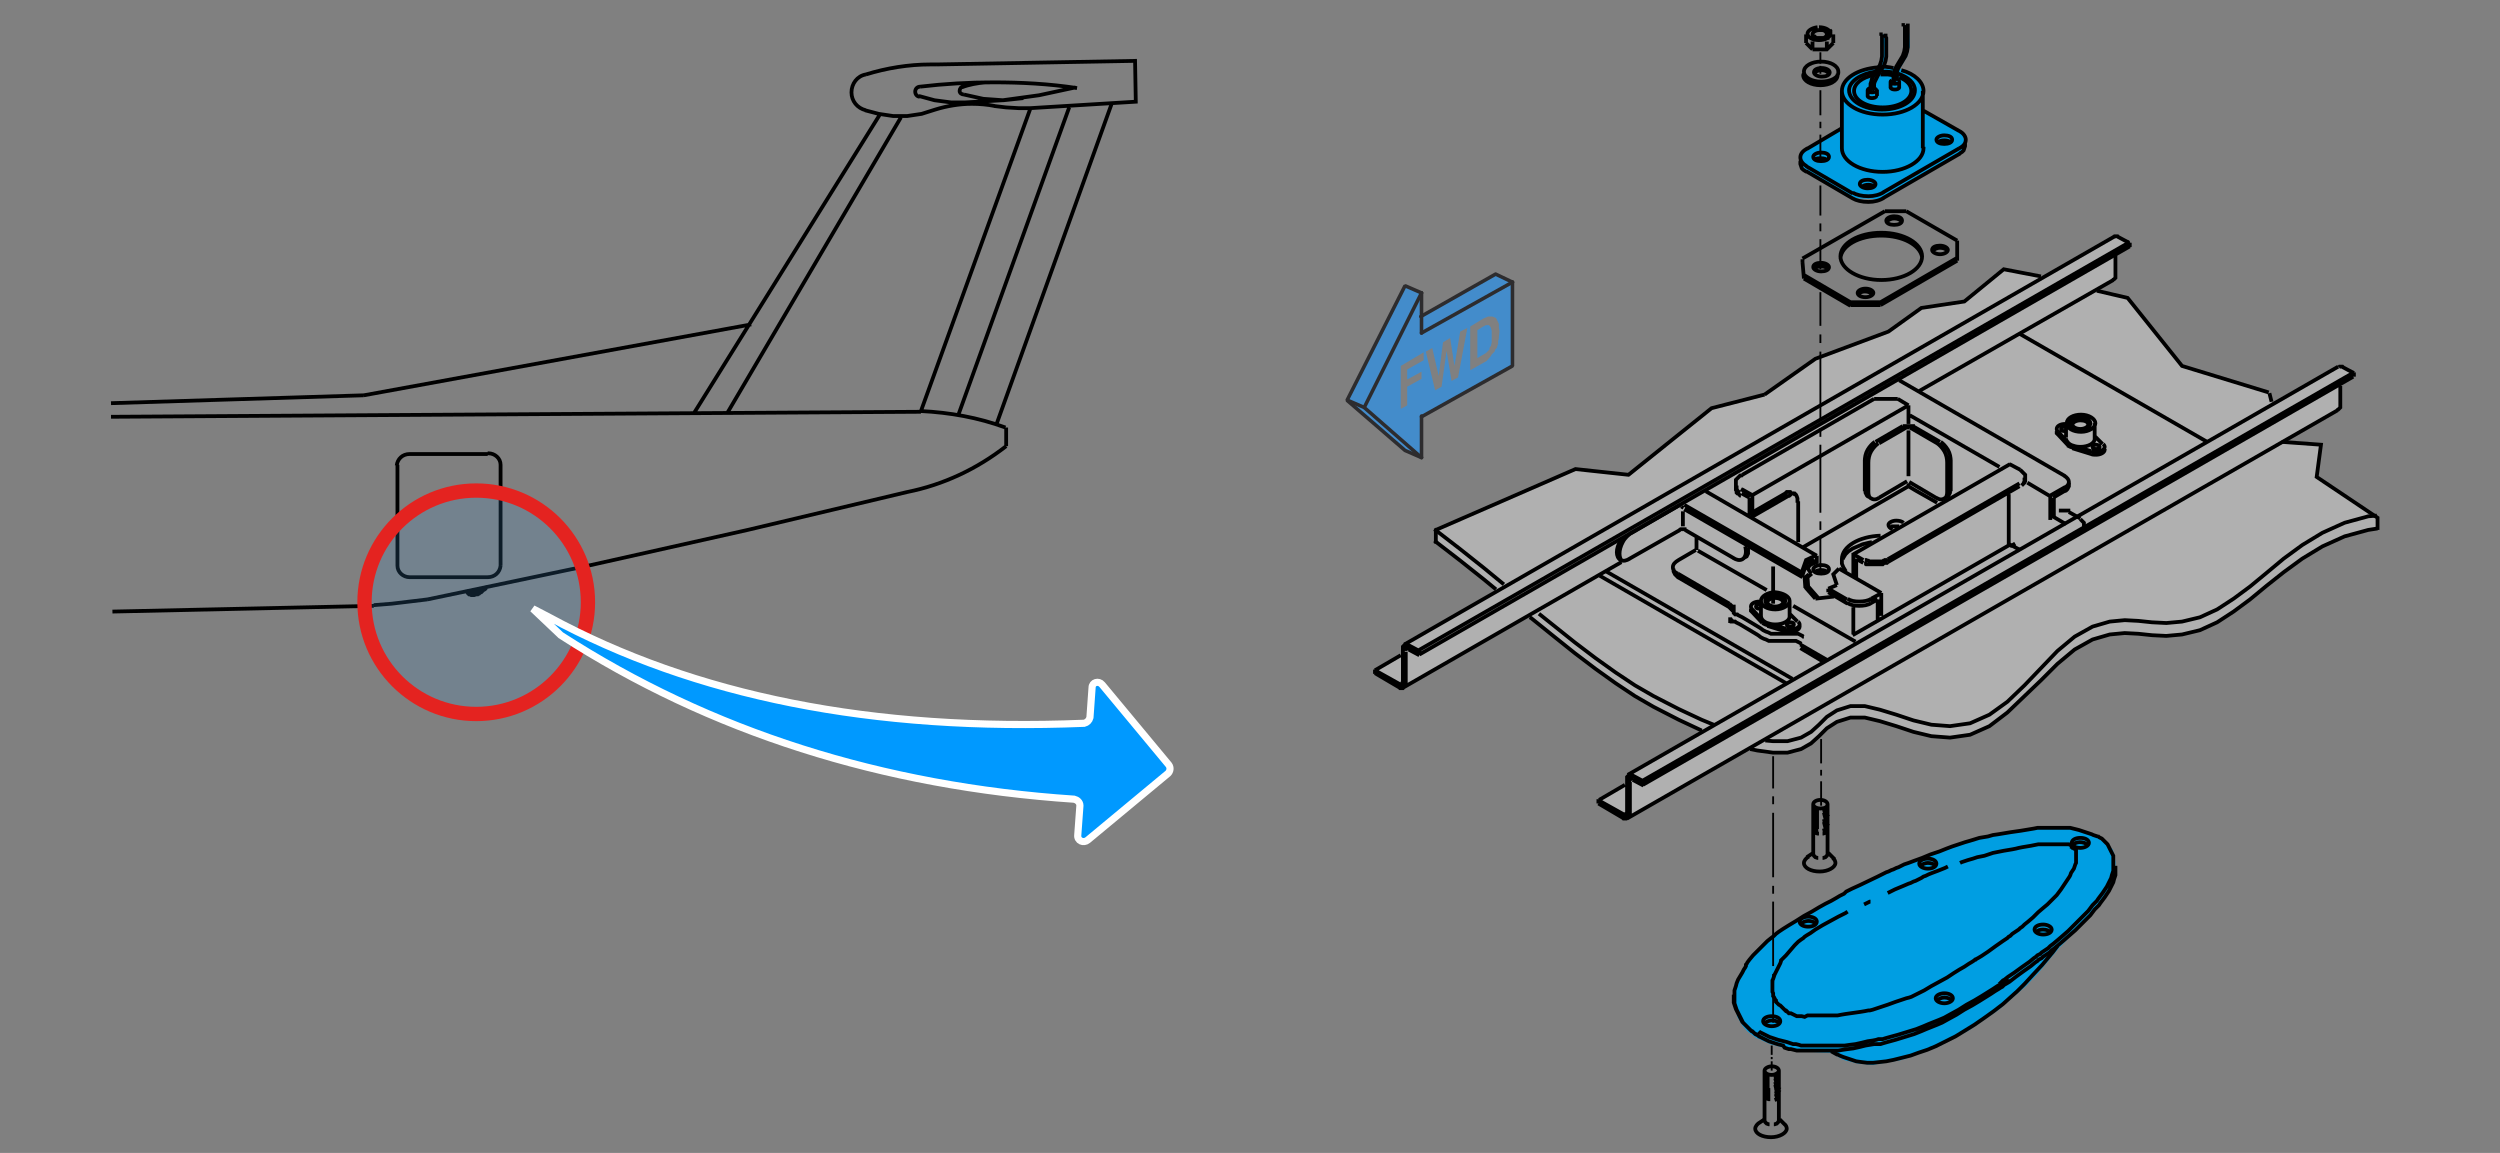 <?xml version="1.0" encoding="utf-8"?>
<!-- Generator: Adobe Illustrator 25.0.0, SVG Export Plug-In . SVG Version: 6.00 Build 0)  -->
<svg version="1.1" id="Ebene_1" xmlns="http://www.w3.org/2000/svg" xmlns:xlink="http://www.w3.org/1999/xlink" x="0px" y="0px"
	 viewBox="0 0 349.1 161" style="enable-background:new 0 0 349.1 161;" xml:space="preserve">
<rect x="0" y="0" width="349.1" height="161" fill="#808080" stroke="none"/>
<style type="text/css">
	.st0{fill:#B0B0B0;}
	.st1{fill:#009EE2;}
	.st2{fill:none;stroke:#000000;stroke-width:0.53;stroke-miterlimit:5;}
	.st3{fill:none;stroke:#000000;stroke-width:0.26;stroke-miterlimit:5;}
	.st4{fill:#438CCB;}
	.st5{fill:none;stroke:#2D2C2E;stroke-width:0.5;stroke-linecap:round;stroke-linejoin:bevel;}
	.st6{fill-rule:evenodd;clip-rule:evenodd;}
	.st7{opacity:0.2;fill:#438CCB;enable-background:new    ;}
	.st8{fill:none;stroke:#E42320;stroke-width:2;stroke-miterlimit:10.001;}
	.st9{fill:#0099FF;}
	.st10{fill:none;stroke:#FFFFFF;stroke-miterlimit:5;}
</style>
<polygon class="st0" points="332,72.3 332,73.9 330.7,74 327.4,74.9 324.4,76.3 321.6,78 317.3,81.2 312.3,85.3 309.8,86.9 
	307.4,88 304.8,88.6 302.6,88.8 296.8,88.3 294.7,88.5 292.3,89.2 289.7,90.6 287.3,92.6 280.3,99.7 277.8,101.5 275.1,102.7 
	272.4,103.1 269.7,102.8 262.5,100.7 260.3,100.2 258.4,100.2 256.5,100.9 255.1,101.8 252.9,103.9 251.5,104.7 249.6,105.1 
	247.6,105.2 245.4,104.9 244.2,104.5 227.5,114.1 227,114.3 226.6,114.2 223.2,112.2 223.2,111.7 227.1,109.5 227.1,108.5 
	227.5,108.1 237.7,102.2 230.5,98.6 225.5,95.5 213.4,86 196.3,95.8 195.8,96.1 192,94.1 192,93.5 195.9,91.4 195.9,90.3 
	196.3,89.9 208.9,82.4 200.3,75.5 200.5,74 219.9,65.5 227.7,66.4 239,57 246.4,55.1 253.5,50 263.7,46.2 268.3,43 274.4,42.1 
	279.9,37.6 285.5,38.6 295.4,33 295.8,33 297.3,33.9 297.4,34.5 295.4,35.7 295.4,38.5 295.3,38.9 295,39.1 292.5,40.6 297,41.6 
	304.6,51.1 316.9,54.9 317.3,56.5 326.5,51.2 326.8,51.1 327.2,51.2 328.7,52 328.6,52.6 326.7,53.8 326.7,56.8 326.6,57.1 
	318.8,61.6 324.1,62.1 323.5,66.6 "/>
<path class="st1" d="M274,18.6l0.4,1.4c0,0,0,0,0,0l0,0.6c0,0,0,0,0,0l-0.3,0.5c0,0,0,0,0,0l-11.5,6.7c0,0,0,0,0,0l-3.5-0.1
	c0,0,0,0,0,0l-7.2-4.2c0,0,0,0,0,0l-0.3-0.5c0,0,0,0,0,0l-0.1-0.5l0.1-1.1c0,0,0.5-0.7,0.5-0.7l5.2-2.9c0,0,0,0,0-0.1l0-5.3
	c0.6-2.5,3.6-2.9,3.6-2.9l1.7-0.4c0,0,0,0,0,0l0.3-0.7c0,0,0,0,0,0l0.2-1.8c0,0,0,0,0,0L262.7,5l0.3-0.2l0.2,0l0.3,1.8c0,0,0,0,0,0
	l-0.1,1.6c0,0,0,0,0,0l-0.2,1.1c0,0,0,0.1,0.1,0.1l1.5,0c0,0,0,0,0.1,0l0.9-1.5c0,0,0,0,0,0l0.4-1.8c0,0,0,0,0,0l-0.1-1.2
	c0,0,0,0,0,0l-0.2-1.2l0.3-0.2l0.2,0.3l0.2,0.9c0,0,0,0,0,0l0.1,1.7c0,0,0,0,0,0l-0.4,1.5c0,0,0,0,0,0l-1,1.7l0.2,0.1l0.8,0.2
	c0,0,1.7,1.1,1.8,1.1l0.6,1.3c0,0,0,0,0,0l0,3c0,0,0,0,0,0.1L274,18.6C274,18.6,274,18.6,274,18.6z"/>
<path class="st1" d="M295,118.6l0.3,0.9l0.1,1l-0.1,1.7c0,0-1,2.5-1,2.5l-2.4,3.2c0,0-4.4,4.5-4.4,4.5l-2.9,3.5l-1.7,1.8l-3.8,3.3
	l-4.2,2.9l-4.5,2.4c0,0-4.8,1.7-4.8,1.7l-4.1,0.7l-2.1-0.2l-2-0.5l-1.7-1l-2.6-0.1l-2.9-0.3l-3-0.8l-2-0.9l-1.2-0.9l-0.7-0.8
	c0,0-0.7-1.2-0.7-1.2l-0.6-2.8c0,0,0.2-1.7,0.2-1.7l0.9-1.8l0.8-1.4c0,0,3.3-3.5,3.3-3.5l3.1-2.1c0,0,2.2-1.2,2.2-1.2l2.4-1.4
	c0,0,3.4-1.7,3.4-1.8l3-1.4c0,0,3.3-1.5,3.3-1.5l1.1-0.5c0,0,0.7-0.3,0.7-0.3c0,0,1.3-0.5,1.3-0.5c0,0,2.1-0.8,2.1-0.8l2.2-0.8
	c0,0,0.8-0.3,0.8-0.3l3.2-1l3-0.7l2.6-0.5c0,0,2.3-0.3,2.3-0.3l1.9-0.1c0,0,2.2,0,2.2,0l2.5,0.4c0,0,2.3,0.9,2.3,0.9l1.3,1
	C294.2,117.7,295,118.6,295,118.6z"/>
<g>
	<path class="st2" d="M249.4,95.4l-26-15 M224.3,79.8l26,15 M220.8,77.8L220.8,77.8 M282,46.6l26.2,15.1 M242.1,138.9l0,0.1v0.4
		l0,0.3l0,0.3l0.1,0.3l0.1,0.3l0.1,0.3l0.1,0.2l0.1,0.2l0.1,0.2l0.1,0.2l0.1,0.2l0.1,0.2l0.1,0.2l0.1,0.2l0.1,0.2l0.2,0.2l0.2,0.2
		l0.2,0.2l0.2,0.2l0.2,0.2l0.2,0.2l0.2,0.1l0.1,0.1l0.1,0.1l0.1,0.1l0.2,0.1l0.2,0.1l0.1,0.1l0.1,0.1l0,0 M261.8,26.1
		c-0.2-0.2-0.6-0.3-0.9-0.3c-0.4,0-0.7,0.1-0.9,0.3 M268.5,12.7v8 M257.2,12.7v8 M261.9,10c-2.1,0.3-3.7,1.4-3.7,2.6
		c0,1.5,2.1,2.7,4.6,2.7c2.6,0,4.6-1.2,4.6-2.7c0-1-0.9-1.8-2.3-2.3 M264.3,10.1L264.3,10.1l-0.8-0.1l-0.7,0h0 M262.3,9.4
		c-2.9,0.2-5.1,1.6-5.1,3.3c0,1.8,2.5,3.3,5.7,3.3s5.7-1.5,5.7-3.3c0-1.2-1.2-2.4-3.1-2.9 M264.4,9.5l-0.5-0.1l-0.8-0.1 M273.6,21.5
		l-10.7,6.2 M252.2,23.9l6.5,3.8 M258.7,27.7c0.5,0.3,1.3,0.5,2.2,0.5c0.8,0,1.6-0.2,2.2-0.6 M253.4,22.3c0.2-0.2,0.5-0.2,0.9-0.2
		c0.4,0,0.7,0.1,0.9,0.3 M252.3,24l-0.2-0.1l-0.3-0.2l-0.2-0.2l-0.1-0.3l-0.1-0.3l0-0.3l0.1-0.3l0,0 M270.6,19.9
		c0.2-0.2,0.5-0.3,0.9-0.3c0.4,0,0.7,0.1,0.9,0.3 M274.4,20l0,0.1l0,0.3l-0.1,0.3l-0.1,0.3l-0.2,0.2l-0.3,0.2l-0.2,0.2 M273.6,20.7
		l-10.7,6.2 M252.2,23.2l6.5,3.8 M268.5,15.4l5.1,2.9 M257.2,17.9l-4.9,2.9 M261.9,25.7c0,0.4-0.5,0.6-1.1,0.6
		c-0.6,0-1.1-0.3-1.1-0.6c0-0.4,0.5-0.6,1.1-0.6C261.4,25.1,261.9,25.4,261.9,25.7z M258.7,26.9c0.5,0.3,1.3,0.5,2.2,0.5
		c0.8,0,1.6-0.2,2.2-0.6 M255.4,21.9c0-0.4-0.5-0.6-1.1-0.6s-1.1,0.3-1.1,0.6c0,0.4,0.5,0.6,1.1,0.6S255.4,22.3,255.4,21.9z
		 M252.3,23.2c-0.6-0.3-0.9-0.8-0.9-1.2c0-0.5,0.3-0.9,1-1.3 M272.6,19.5c0-0.4-0.5-0.6-1.1-0.6s-1.1,0.3-1.1,0.6
		c0,0.4,0.5,0.6,1.1,0.6S272.6,19.9,272.6,19.5z M273.6,18.3c0.6,0.3,0.9,0.8,0.9,1.2c0,0.5-0.3,0.9-0.9,1.2 M257.2,20.6
		c0,0,0,0.1,0,0.1c0,1.8,2.5,3.3,5.7,3.3c3.1,0,5.7-1.5,5.7-3.3c0-0.1,0-0.1,0-0.2 M295.4,120.9v0.7l0,0.2l0,0.2l0,0.2l-0.1,0.3
		l-0.1,0.3l-0.1,0.4l-0.2,0.4l-0.2,0.4l-0.2,0.4l-0.2,0.3l-0.2,0.3l-0.2,0.3l-0.3,0.4l-0.3,0.4l-0.2,0.3l-0.3,0.3l-0.3,0.3l-0.3,0.4
		l-0.3,0.4l-0.3,0.3l-0.3,0.3l-0.4,0.4l-0.5,0.5l-0.6,0.6l-0.8,0.7l-0.8,0.7l-0.7,0.6l-0.6,0.5l-0.4,0.3l-0.3,0.3l-0.3,0.2l-0.3,0.2
		l-0.3,0.2l-0.2,0.2l-0.2,0.1l-0.2,0.1l-0.2,0.2l-0.3,0.2l-0.6,0.5l-1,0.7l-1.1,0.8l-0.9,0.7l-0.5,0.3l-0.2,0.1l-0.1,0.1l-0.1,0.1
		l-0.1,0.1l-0.2,0.1l-0.3,0.2l-0.5,0.3l-0.6,0.4l-0.8,0.5l-0.8,0.5l-1,0.6l-1.1,0.6l-1.1,0.7l-1.1,0.6l-0.9,0.5l-0.7,0.3l-0.5,0.2
		l-0.5,0.2l-0.5,0.2l-0.7,0.3l-1,0.4l-1.3,0.4l-1.3,0.4l-1.1,0.3l-0.7,0.2l-0.3,0.1l-0.2,0l-0.2,0l-0.2,0l-0.3,0l-1.2,0.2l-0.8,0.2
		l-0.9,0.2l-0.8,0.1l-0.7,0.1l-0.6,0.1l-0.5,0l-0.5,0l-0.6,0h-0.7l-0.6,0l-0.6,0l-0.5,0l-0.5,0l-0.4,0l-0.3,0l-0.3,0l-0.3,0
		l-0.4-0.1l-0.4-0.1l-0.3,0l-0.3-0.1l-0.3-0.1L249,146l-0.4-0.1l-0.4-0.1l-0.3-0.1l-0.3-0.1l-0.3-0.1l-0.3-0.1l-0.2-0.1l-0.2-0.1
		l-0.2-0.1l-0.2-0.1l-0.2-0.1l-0.2-0.1l-0.2-0.1l-0.1-0.1l0,0 M292.9,116.7l0.2,0.2l0.2,0.1l0.2,0.1l0.2,0.2l0.2,0.2l0.2,0.2
		l0.2,0.2l0.1,0.2l0.1,0.2l0.1,0.2l0.1,0.2l0.1,0.2l0.1,0.2l0.1,0.2l0.1,0.2l0,0.2l0,0.2l0,0.2v0.8l0,0.2l0,0.2l0,0.3l-0.1,0.3
		l-0.1,0.3l-0.1,0.4l-0.2,0.4l-0.2,0.4l-0.2,0.4l-0.2,0.3l-0.2,0.3l-0.2,0.3l-0.3,0.4l-0.3,0.4l-0.2,0.3l-0.3,0.3l-0.3,0.3l-0.3,0.4
		l-0.3,0.4l-0.3,0.3l-0.3,0.3l-0.4,0.4l-0.5,0.5l-0.6,0.6l-0.7,0.7l-0.8,0.7l-0.7,0.6l-0.6,0.5l-0.4,0.3l-0.3,0.3l-0.3,0.2l-0.3,0.2
		l-0.3,0.2l-0.2,0.2l-0.2,0.1l-0.2,0.1l-0.2,0.2l-0.3,0.2l-0.6,0.5l-1,0.7l-1.1,0.8l-0.9,0.6l-0.5,0.4l-0.2,0.1l-0.1,0.1L280,137
		l-0.1,0.1l-0.2,0.1l-0.3,0.2l-0.5,0.3l-0.6,0.4l-0.8,0.5l-0.8,0.5l-1,0.6l-1.1,0.6l-1.1,0.7l-1.1,0.6l-0.9,0.5l-0.7,0.3l-0.5,0.2
		l-0.5,0.2l-0.5,0.2l-0.7,0.3l-1,0.4l-1.3,0.4l-1.3,0.4l-1.1,0.3l-0.7,0.2l-0.3,0.1l-0.2,0l-0.2,0l-0.2,0l-0.3,0.1l-0.5,0.1
		l-0.7,0.1l-0.8,0.2l-0.9,0.2l-0.8,0.1l-0.7,0.1L257,146l-0.5,0l-0.5,0l-0.6,0h-0.7l-0.6,0l-0.6,0l-0.5,0l-0.5,0l-0.4,0l-0.3,0
		l-0.3,0l-0.3-0.1l-0.4-0.1l-0.4,0l-0.3-0.1l-0.3-0.1l-0.3-0.1l-0.4-0.1l-0.4-0.1l-0.4-0.1l-0.3-0.1l-0.3-0.1l-0.3-0.1l-0.3-0.1
		l-0.2-0.1l-0.2-0.1l-0.2-0.1l-0.2-0.1l-0.2-0.1l-0.2-0.1l-0.2-0.1l-0.1-0.1l0,0 M292.9,116.8l-0.3-0.1l-0.3-0.1l-0.2-0.1l-0.3-0.1
		l-0.3-0.1l-0.3-0.1l-0.3-0.1l-0.3-0.1l-0.3-0.1l-0.4-0.1l-0.4-0.1l-0.4-0.1l-0.4,0l-0.4,0l-0.4,0l-0.4,0l-0.3,0l-0.3,0l-0.3,0
		l-0.4,0l-0.4,0h-0.3l-0.3,0l-0.3,0l-0.4,0l-0.5,0.1l-0.6,0.1l-0.6,0.1l-0.6,0.1l-0.7,0.1l-0.7,0.1l-0.6,0.1l-0.6,0.1l-0.6,0.1
		l-0.7,0.1l-0.7,0.2l-0.6,0.1l-0.6,0.1l-1.3,0.4l-0.7,0.2l-0.6,0.2l-0.6,0.2l-0.6,0.2l-0.8,0.3l-1,0.4l-1.2,0.4l-1.2,0.5l-1.1,0.4
		l-0.8,0.3l-0.6,0.2l-0.4,0.2l-0.4,0.2l-0.3,0.1l-0.4,0.2l-0.3,0.1l-0.2,0.1l-0.2,0.1l-0.3,0.1l-0.4,0.2l-0.8,0.4l-2.5,1.2l-1.1,0.5
		l-0.6,0.3l-0.2,0.1l-0.1,0.1l-0.1,0.1l-0.1,0.1l-0.2,0.1l-0.4,0.2l-0.5,0.3l-0.7,0.4l-0.8,0.4l-0.9,0.5l-1,0.6l-1.1,0.6l-1.1,0.7
		l-1,0.6l-0.8,0.5l-0.6,0.4l-0.4,0.3l-0.3,0.3l-0.4,0.3l-0.5,0.4l-0.6,0.6l-0.7,0.7l-0.7,0.7l-0.5,0.6l-0.3,0.4l-0.1,0.2l-0.1,0.1
		l0,0.1l0,0.1l-0.1,0.2l-0.2,0.3l-0.2,0.4l-0.3,0.5l-0.3,0.5l-0.2,0.5l-0.1,0.4l-0.1,0.3l-0.1,0.3l0,0.3l0,0.4v0.4l0,0.4l0,0.3
		l0.1,0.3l0.1,0.3l0.1,0.3l0.1,0.2l0.1,0.2l0.1,0.2l0.2,0.4l0.1,0.2l0.1,0.2l0.1,0.2l0.1,0.2l0.2,0.2l0.2,0.2l0.2,0.2l0.2,0.2
		l0.2,0.2l0.2,0.2l0.2,0.1l0.1,0.1l0.1,0.1l0.1,0.1l0.2,0.1l0.2,0.1l0.1,0.1l0.1,0.1l0,0 M289.1,118.2l0.2,0.1l0.1,0.1l0,0l0.1,0
		l0.1,0.1l0.1,0l0,0l0,0l0.1,0.1l0.1,0.1l0,0.1l0,0.1l0,0.1l0,0.1l0,0.1l0,0.1v0.1l0,0.1l0,0.2l0,0.2v0.1l0,0.1l0,0.1l0,0.1l0,0.2
		l-0.1,0.2l-0.1,0.3l-0.1,0.3l-0.2,0.3l-0.2,0.3l-0.1,0.3l-0.1,0.2l-0.2,0.3l-0.2,0.3l-0.2,0.3l-0.2,0.3l-0.2,0.3l-0.2,0.3l-0.3,0.4
		l-0.3,0.4l-0.3,0.3l-0.3,0.3l-0.3,0.3l-0.4,0.4l-0.6,0.5l-0.7,0.6l-0.7,0.7l-0.7,0.6l-0.5,0.4l-0.3,0.3l-0.3,0.2l-0.2,0.2l-0.3,0.2
		l-0.3,0.2l-0.3,0.2l-0.2,0.2l-0.1,0.1l-0.2,0.1l-0.2,0.2l-0.6,0.4l-1,0.7l-1.1,0.8l-0.9,0.6l-0.5,0.3l-0.2,0.1l-0.1,0.1l0,0l-0.1,0
		l-0.1,0.1l-0.3,0.2l-0.5,0.3l-0.6,0.4l-0.7,0.4l-0.8,0.5l-0.9,0.6l-1.1,0.6l-1.1,0.6l-1,0.6l-0.8,0.4l-0.6,0.3l-0.4,0.2l-0.3,0.1
		l-0.4,0.1l-0.6,0.2l-0.9,0.3l-1.1,0.4l-1.2,0.4l-0.9,0.3l-0.4,0.1l-0.2,0l-0.5,0.1l-0.6,0.1l-0.7,0.1l-0.7,0.1l-0.7,0.1l-0.6,0.1
		l-0.5,0.1l-0.3,0l-0.3,0l-0.3,0l-0.4,0h-0.5l-0.4,0l-0.4,0l-0.4,0l-0.4,0l-0.3,0l-0.2,0l-0.1,0l-0.2,0L252,142l-0.4-0.1l-0.2,0
		l-0.1,0l-0.1,0l-0.1,0l-0.1,0l-0.1,0l-0.2-0.1l-0.2-0.1l-0.2-0.1l-0.2-0.1l-0.1,0l-0.1,0l-0.1,0l-0.1-0.1l-0.1-0.1l-0.1-0.1
		l-0.1-0.1l-0.1,0l0,0 M249.5,141.3L249.5,141.3l-0.1-0.1l-0.1-0.1l-0.1-0.1l-0.1-0.1l-0.1-0.1l-0.1-0.1l-0.1-0.1l-0.1-0.1l-0.1-0.1
		l-0.2-0.1l-0.1-0.1l-0.1-0.1l-0.1-0.1l-0.1-0.1l0-0.1l0,0l0-0.1l-0.1-0.1l-0.1-0.2l-0.1-0.2l-0.1-0.1l0-0.1l0-0.1l0-0.2l-0.1-0.2
		l0-0.2l0-0.2l0-0.2v-0.3l0-0.3l0-0.2l0-0.2l0.1-0.2l0.1-0.3l0.1-0.3l0.2-0.4l0.2-0.4l0.2-0.4l0.2-0.4l0.1-0.3l0-0.1l0.2-0.2
		l0.5-0.5l0.6-0.7l0.6-0.7l0.5-0.5l0.4-0.3l0.3-0.2l0.2-0.2l0.3-0.2l0.5-0.3l0.7-0.5l1-0.6l1.1-0.6l1.1-0.6l1-0.5l0.3-0.2
		 M260.3,126.3l0.6-0.3l0.2-0.1l0.1,0l0,0 M263.6,124.7l1-0.5l1.2-0.5l0.7-0.3l0.3-0.1l0.2-0.1l0.2-0.1l0.3-0.1l0.4-0.2l0.4-0.2
		l0.3-0.2l0.3-0.1l0.4-0.2l0.5-0.2l0.8-0.3l1-0.4l0.4-0.2 M273.7,120.5l0.2-0.1l0.9-0.3l0.7-0.2l0.6-0.2l0.5-0.1l0.5-0.1l0.6-0.2
		l0.6-0.2l0.5-0.1l0.5-0.1l0.5-0.1l0.6-0.1l0.6-0.1l0.5-0.1l0.4-0.1l0.5-0.1l0.6-0.1l0.6-0.1l0.5-0.1l0.5-0.1l0.4,0l0.3,0l0.2,0
		l0.1,0h1.5l0.1,0l0.2,0l0.2,0l0.2,0l0.1,0l0.1,0l0.2,0l0.2,0l0.1,0l0.1,0l0.1,0l0.1,0l0.1,0l0.2,0.1l0.2,0.1"/>
	<path class="st3" d="M254.3,106.6v-3.4 M254.3,108.3v-0.8 M254.3,112.5v-3.4"/>
	<path class="st2" d="M282.7,66.7L282.7,66.7l0,0.2V67l0,0.1l0,0.1l0,0.1l0,0.1l0,0l0,0l0,0l0,0l0,0l0,0l0,0l0,0l0,0l-0.1,0.1
		l-0.1,0.1l-0.1,0.1l-0.1,0.1l0,0 M282,67.9l-18.4,10.6 M286.8,72.2l1.7,1 M234.4,78.2l2.4-1.4 M241.5,84.3L241.5,84.3l0.1,0.1
		l0.1,0.1l0.1,0.1l0.1,0.1l0.1,0l0.1,0l0,0l0,0l0,0l0,0l0,0V85l0,0l0,0l0,0l0,0.1l0,0l0,0l0,0.1l0,0l0,0l0,0l0,0l0,0.1l0,0l0,0l0,0
		l0,0l0,0l0,0l0,0l0,0l0,0l0,0l0,0l0,0l0,0.1v0l0,0l0,0l0,0l0,0l0,0v0l0,0l0,0l0,0v0l0,0l0,0l0,0l0,0l0,0l0,0.1l0,0.1l0,0l0,0
		l0.1,0.1l0.1,0.1l0.1,0l0.1,0l0.1,0l0.1,0.1l0.2,0.1l0.4,0.2l0.5,0.3l0.5,0.3l0.5,0.3l0.5,0.3l0.5,0.3l0.4,0.3l0.4,0.2l0.3,0.1
		l0.2,0.1l0.2,0.1l0.2,0l0.2,0l0.2,0l0.2,0l0.1,0l0.1,0l0.1,0l0.1,0l0.2,0l0.1,0l0.1,0l0.1,0l0.1,0l0.1,0l0.1,0l0.1,0l0.1,0l0.1,0
		l0.1,0h0.1l0.1,0l0.1,0l0.1,0l0.1,0l0.1,0l0.1,0l0.1,0l0.1,0l0.1,0l0.1,0l0.1,0l0.1,0l0.1,0l0.2,0.1l0.2,0.1l0.2,0.1l0.1,0.1l0.1,0
		 M234.3,80.1l7.2,4.2 M251.4,90l3.8,2.2 M234.4,78.2c-0.5,0.3-0.8,0.6-0.8,1c0,0.4,0.2,0.7,0.7,0.9 M262.2,86.5v-2.8 M234.5,74
		L234.5,74l0.2-0.1l0.1,0l0.1,0l0.1,0l0.1,0l0.1,0l0.1,0l0.1,0l0.1,0 M235,73.5v-2.1 M261.3,84.2l0.9-0.5 M261.3,84.2
		c-0.4,0.3-1.1,0.4-1.7,0.4c-0.6,0-1.2-0.1-1.6-0.4 M235.2,71.1l16.5,9.5 M255.3,82.7l2.7,1.6 M234.8,70.7l0.1,0.1l0.2,0.1l0,0
		 M226.6,78.4c-0.6-0.4-0.6-1.6,0-2.7c0.3-0.6,0.8-1,1.2-1.3 M234.6,70.5l-6.9,4 M227.6,78c-0.5,0.3-0.9,0.4-1.3,0.2
		c-0.7-0.4-0.7-1.6,0-2.7c0-0.1,0.1-0.2,0.2-0.2 M234.6,74l-7.2,4.1 M242,77.9c0.5,0.3,0.9,0.4,1.3,0.2c0.5-0.3,0.6-1,0.4-1.8
		 M235.3,74l6.9,4 M238.2,68.6l15.5,9 M256.8,79.4l5.9,3.4 M261.3,83.6l1.3-0.7 M261.3,83.6c-0.4,0.3-1.1,0.4-1.7,0.4
		c-0.6,0-1.2-0.1-1.6-0.4 M235.2,70.5l16.5,9.5 M255.3,82.2l2.6,1.5 M235.1,70.5L235.1,70.5L235.1,70.5 M236.9,74.9v1.9 M262.7,82.8
		V86 M286.3,69.3l-3.2-1.9 M279.2,65.2l-12.5-7.2 M286.3,69.2v3.4 M258.8,77.4l1.4,0.8 M282.1,65.6l-1.5-0.8 M280.7,64.8l-21.9,12.6
		 M244.8,69.3l-1.7-1 M263.6,78.1L263.6,78.1l-0.1,0.1l-0.1,0l-0.1,0l-0.1,0l-0.1,0.1l-0.1,0l-0.1,0.1l-0.1,0l-0.1,0l-0.1,0l-0.1,0
		l-0.1,0l-0.1,0l-0.1,0h-0.2l-0.1,0l-0.1,0l-0.1,0l-0.1,0l-0.1,0l-0.1,0l-0.1,0l-0.1,0l-0.1,0l-0.1,0l-0.1-0.1l-0.1,0l-0.1,0
		l-0.1-0.1l-0.1,0l-0.1,0l0,0 M282.1,65.6L282.1,65.6l0.2,0.2l0.1,0.1l0.1,0.1l0.1,0.1l0.1,0.1l0.1,0.1l0,0.1l0,0.1l0,0.1l0,0.1v0.1
		l0,0.1l0,0.1l0,0.1l0,0.1l0,0l0,0l0,0l0,0l0,0l0,0l0,0l0,0l0,0l-0.1,0.1l-0.1,0.1l-0.1,0.1l-0.1,0l0,0 M282,67.5l-18.4,10.6
		 M280.5,76.1V69 M280.5,64.9v-0.1 M258.8,88.6v-3.8 M258.8,80.6v-3.4 M266.5,56.6l-1.5-0.9 M266.5,56.6l-21.9,12.6 M243.2,68.3
		l1.6,0.9 M243.3,66.3L243.3,66.3l-0.1,0.1l-0.1,0l-0.1,0l-0.1,0.1l-0.1,0.1l-0.1,0.1l-0.1,0.1l-0.1,0.1l-0.1,0.1l0,0.1l0,0.1l0,0.1
		l0,0.1l0,0.1l0,0.1l0,0.1l0,0l0,0l0,0.1l0,0.1l0,0.1l0,0.1l0,0.1l0,0.1l0,0.1l0.1,0.1l0,0l0.1,0l0.1,0.1l0.1,0.1l0.1,0.1l0.1,0l0,0
		 M265,55.7l-0.1,0l-0.1,0l-0.1,0l-0.1,0l-0.1,0l-0.2,0l-0.1,0l-0.1,0l-0.2,0l-0.2,0l-0.2,0h-0.1l-0.1,0l-0.1,0l-0.1,0l-0.1,0
		l-0.1,0l-0.1,0l-0.1,0l-0.1,0l-0.1,0l-0.1,0l-0.1,0l-0.1,0l-0.1,0l-0.1,0l-0.1,0l-0.1,0l-0.1,0l0,0 M261.7,55.7l-18.4,10.6
		 M266.5,68v-0.5 M266.5,66.5v-6.4 M266.5,59.2v-2.6 M244.7,71.4v-2.3 M295,39.1L295,39.1l0.2-0.1l0.1-0.1l0.1-0.1l0-0.2l0-0.1v-2.8
		 M297.3,33.9l-1.5-0.8l-0.1-0.1l-0.1,0l-0.1,0l-0.1,0l-0.1,0l-0.1,0.1l0,0 M297.4,34.5L297.4,34.5 M297.4,33.9v0.6 M241.5,84.8
		L241.5,84.8l0.1,0.1l0.1,0.1l0.1,0.1l0.1,0.1l0.1,0l0.1,0l0,0l0,0l0,0 M234.3,80.6l7.2,4.2 M251.4,90.5l3.2,1.9 M233.7,79.4l0,0.2
		v0.2l0.1,0.2l0.1,0.2l0.2,0.2l0.2,0.2l0.1,0 M237.1,76.9l9.6,5.5 M250.4,84.6l8.7,5 M288.4,68l-2.1,1.2 M265.2,53.1l23.2,13.4
		 M288.3,68.1c0.4-0.2,0.6-0.5,0.6-0.8c0-0.3-0.2-0.6-0.7-0.9 M290.5,72.5L290.5,72.5l0.2,0.2l0.1,0.1l0.1,0.1l0.1,0.1l0,0.1l0,0.1
		v0.2l0,0.1l0,0.1l0,0.1l0,0.1l0,0.1l-0.1,0.1l-0.1,0.1l-0.1,0.1l-0.1,0.1l-0.1,0.1l0,0 M287.5,71.3L287.5,71.3l0.1,0l0.1,0h0.1
		l0.1,0l0.1,0l0.1,0l0.1,0l0.1,0l0.1,0l0.1,0l0.1,0l0.1,0l0.1,0l0.1,0l0.1,0l0.1,0l0,0 M266.5,67.9L266.5,67.9 M290.3,74.2l-6,3.4
		 M288.9,71.5l1.6,0.9 M280.9,76.2l0.5-0.3 M280.6,76.1l-21.9,12.6 M280.5,76l0.5,0.3 M267.5,68.5l3,1.7 M280.6,76l1.5,0.8
		 M267.5,68.5l-1-0.6 M266.5,67.9l-14.7,8.5 M253.7,128.7c0-0.4-0.5-0.7-1.2-0.7c-0.6,0-1.2,0.3-1.2,0.7c0,0.4,0.5,0.7,1.2,0.7
		C253.2,129.4,253.7,129.1,253.7,128.7z M270.4,120.6c0,0.4-0.5,0.7-1.2,0.7c-0.6,0-1.2-0.3-1.2-0.7s0.5-0.7,1.2-0.7
		C269.9,119.9,270.4,120.2,270.4,120.6z M248.6,142.6c0,0.4-0.5,0.7-1.2,0.7c-0.6,0-1.2-0.3-1.2-0.7c0-0.4,0.5-0.7,1.2-0.7
		C248.1,141.9,248.6,142.2,248.6,142.6z M290.5,118.4c0.6,0,1.2-0.3,1.2-0.7c0-0.4-0.5-0.7-1.2-0.7s-1.2,0.3-1.2,0.7
		C289.3,118.1,289.8,118.4,290.5,118.4z M271.5,140.1c0.6,0,1.2-0.3,1.2-0.7s-0.5-0.7-1.2-0.7c-0.6,0-1.2,0.3-1.2,0.7
		S270.9,140.1,271.5,140.1z M285.3,130.5c-0.6,0-1.2-0.3-1.2-0.7s0.5-0.7,1.2-0.7c0.6,0,1.2,0.3,1.2,0.7S286,130.5,285.3,130.5z
		 M246.4,156.5v-7 M248.4,156.5v-7 M246.4,153l0.1,0.2l0.2,0.2l0.3,0.1l0.2,0 M247.8,153.6L247.8,153.6l0.3-0.1l0.2-0.2l0.1-0.2
		 M246.4,152.6l0.1,0.2l0.2,0.2l0.3,0.1l0.2,0 M247.8,153.1l0.3-0.1l0.2-0.2l0.1-0.2 M246.4,152.2l0.1,0.2l0.2,0.2l0.3,0.1l0.2,0
		 M247.8,152.7L247.8,152.7l0.4-0.1l0.2-0.2l0.1-0.2 M246.4,151.7l0.1,0.2l0.2,0.2l0.3,0.1l0.2,0 M247.8,152.3L247.8,152.3l0.4-0.1
		l0.2-0.2l0.1-0.2 M246.4,151.3l0.1,0.2l0.2,0.2l0.3,0.1l0.1,0 M247.7,151.8L247.7,151.8l0.4-0.1l0.2-0.2l0.1-0.2 M246.4,150.8
		l0.1,0.2l0.2,0.2l0.3,0.1l0.1,0 M247.7,151.4L247.7,151.4l0.4-0.1l0.2-0.2l0.1-0.2 M246.4,150.4l0.1,0.2l0.2,0.2l0.3,0.1l0.1,0
		 M247.7,150.9L247.7,150.9l0.4-0.1l0.2-0.2l0.1-0.2 M246.4,150l0.1,0.2l0.2,0.2l0.3,0.1l0.1,0 M247.7,150.5L247.7,150.5l0.4-0.1
		l0.2-0.2l0.1-0.2 M248.4,149.5c0,0.3-0.5,0.6-1,0.6c-0.6,0-1-0.3-1-0.6c0-0.3,0.5-0.6,1-0.6C248,148.9,248.4,149.2,248.4,149.5z
		 M246.4,156.5l0.1,0.2l0.2,0.2l0.3,0.1l0.1,0 M247.7,157l0.1,0l0.3-0.1l0.2-0.2l0.1-0.2 M255.5,4.2L255.5,4.2L255.5,4.2L255.5,4.2
		l0.1,0.1l0,0l0,0l0,0l0,0l0,0l0,0l0,0l0,0l0,0.1l0,0.1l0,0.1l0,0.1l0,0l0,0l-0.1,0.1l-0.1,0.1l-0.1,0l0,0l0,0l0,0l0,0l0,0l0,0l0,0
		l0,0l0,0l0,0l0,0l0,0l0,0l-0.1,0.1l0,0l0,0l0,0l0,0l0,0l0,0l0,0l0,0l0,0l0,0l0,0l0,0.1l0,0.1l0,0.1l0,0l0,0l0,0l0,0l0,0l0,0l0,0
		l0,0l0,0l0,0l0,0l0,0l0,0l0,0l0,0l0,0l0,0l0,0l0,0h0l0,0l0,0h-0.1l-0.1,0H254l0,0h-0.1l0,0h-0.1l0,0h0l0,0l0,0l0,0l0,0l0,0l0,0l0,0
		l0,0l0,0l-0.1,0l0,0l0,0l0,0l0,0l0,0l0,0l0,0l0,0l0,0l0,0l0,0l0,0l0,0l0,0l0,0l0,0l0,0l0,0l0,0l0,0l0,0l0,0l0,0l0,0l0,0l0,0l0,0
		l0,0l0,0l0,0l0,0l0,0l0,0l-0.1,0l-0.1-0.1l-0.1-0.1l-0.1,0l0,0l0,0l0,0l0,0l0,0l0,0l0,0l0,0l0,0l0,0l0,0l0,0l0,0l0,0l0,0l0,0l0,0
		l0,0l0,0l0.1,0l0,0 M252.2,6V4.8 M253.1,6.9L252.2,6 M253.1,5.8v1.1 M255.1,5.8v1.1 M256,6V4.8 M253.1,6.9h2L256,6 M254.4,4.2
		c-0.1,0-0.2,0-0.3,0c-0.6,0-1,0.3-1,0.6c0,0.3,0.5,0.6,1,0.6c0.6,0,1-0.3,1-0.6C255.1,4.5,254.8,4.2,254.4,4.2 M253.8,3.8
		c-0.8,0.1-1.4,0.5-1.4,0.9c0,0.5,0.7,0.9,1.6,0.9c0.9,0,1.6-0.4,1.6-0.9s-0.7-0.9-1.6-0.9C254,3.8,253.9,3.8,253.8,3.8"/>
	<path class="st3" d="M247.4,147.3V146 M247.4,147.9v-0.3 M247.4,149.5v-1.3"/>
	<path class="st2" d="M251.9,10.2c0,0.1-0.1,0.2-0.1,0.3c0,0.8,1.1,1.4,2.4,1.4c1.3,0,2.4-0.6,2.4-1.4c0-0.1,0-0.1,0-0.2
		 M253.3,10.2c0.2-0.2,0.6-0.4,1-0.4c0.4,0,0.8,0.1,1,0.4 M254.3,11.4c-1.3,0-2.4-0.6-2.4-1.4c0-0.8,1.1-1.4,2.4-1.4
		s2.4,0.6,2.4,1.4C256.8,10.8,255.7,11.4,254.3,11.4z M254.4,10.7c-0.6,0-1.1-0.3-1.1-0.6c0-0.4,0.5-0.6,1.1-0.6s1.1,0.3,1.1,0.6
		C255.5,10.5,255,10.7,254.4,10.7z M200.3,75.5l3.5,2.7l3.4,2.7l1.7,1.4 M213.6,86.2l0.2,0.1l3.1,2.5l3,2.4l2.9,2.2l2.8,2l2.7,1.8
		l2.6,1.5l3.5,1.8l3.2,1.5l0.1,0 M244.4,104.6l1,0.2l2.2,0.3l2,0l1.9-0.5l1.4-0.8l1.1-1l1.1-1.1l1.4-0.9l1.9-0.6l2,0l2.1,0.5
		l2.3,0.7l2.4,0.8l2.5,0.6l2.6,0.2l2.8-0.4l2.7-1.2l2.5-1.9l2.4-2.3L285,95l2.3-2.3l2.4-2l2.5-1.4l2.4-0.7l2.1-0.2l1.9,0.1l1.9,0.2
		l2,0.1l2.2-0.2l2.5-0.6l2.4-1.1l2.3-1.5l2.3-1.7l2.3-1.9l2.4-1.9l2.6-1.9l2.8-1.7l3.1-1.4l3.3-0.9l1.3-0.2 M200.3,73.9l3.5,2.7
		l3.4,2.7l2.8,2.3 M214.9,85.7l2,1.6l3,2.4l2.9,2.2l2.8,2l2.7,1.8l2.6,1.5l3.5,1.8l3.2,1.5l1.7,0.7 M246.5,103.4l1.1,0.1l2,0
		l1.9-0.5l1.4-0.8l1.1-1l1.1-1.1l1.4-0.9l1.9-0.6l2,0l2.1,0.5l2.3,0.7l2.4,0.8l2.5,0.6l2.6,0.2l2.8-0.4l2.7-1.2l2.5-1.8l2.4-2.3
		l2.3-2.4l2.3-2.4l2.4-2l2.5-1.4l2.4-0.7l2.1-0.2l1.9,0.1l1.9,0.2l2,0.1l2.2-0.2l2.5-0.6l2.4-1.1l2.3-1.5l2.3-1.7l2.3-1.9l2.4-2
		l2.6-1.9l2.8-1.7l3.1-1.4l3.3-0.9l1.2-0.1 M266.2,59.7L266.2,59.7l0.1,0l0.1,0h0.1l0.1,0l0,0l0,0l0,0l0,0 M265.7,59.5L265.7,59.5
		l0.1,0l0,0l0.1,0l0.1,0l0.1,0l0.1,0l0.1,0l0.1,0l0.1,0l0,0h0l0,0h0.3l0.1,0l0.1,0l0.1,0l0.1,0l0.1,0l0.1,0l0,0 M262.4,69.5l3.9-2.3
		 M260.9,64.6c0-0.5,0.1-1.1,0.4-1.6c0.3-0.5,0.7-0.9,1-1.1 M260.9,64.5v4.4 M262.4,61.9l3.8-2.2 M262.4,69.5
		c-0.4,0.3-0.8,0.3-1.1,0.1c-0.3-0.1-0.4-0.5-0.4-0.9 M260.4,64.4c0-0.5,0.1-1.1,0.4-1.6c0.3-0.5,0.7-0.9,1-1.1 M260.4,64.2v4.4
		 M261.9,61.7l3.8-2.2 M261,69.4L261,69.4l-0.2-0.1l-0.1-0.1l-0.1-0.2l-0.1-0.2l0-0.2v0 M271.9,64.6c0-0.5-0.1-1.1-0.4-1.6
		c-0.3-0.5-0.7-0.9-1-1.1 M271.9,64.5v4.4 M270.5,69.6l-3.9-2.3 M270.5,61.9l-3.8-2.2 M270.4,69.5c0.4,0.3,0.8,0.3,1.1,0.1
		c0.3-0.1,0.4-0.5,0.4-0.9 M272.4,64.4c0-0.5-0.1-1.1-0.4-1.6c-0.3-0.5-0.7-0.9-1-1.1 M272.4,64.2v4.4 M270.9,61.7l-3.8-2.2
		 M271.8,69.4L271.8,69.4l0.2-0.1l0.1-0.1l0.1-0.2l0.1-0.2l0-0.2v0 M192,94.1v-0.6 M192,94l3.4,2l0.1,0.1l0.1,0l0.1,0l0.1,0l0.1,0
		l0.1-0.1l0.1-0.1l0.1-0.1l0-0.1l0-0.1v-4.6 M195.8,95.2L195.8,95.2l0,0.2l0,0.1l0,0.1l-0.1,0l0,0l-0.1,0l-0.1,0l-0.1,0l-0.1,0
		 M198.2,90.9l-1.5-0.8l-0.1-0.1l-0.1,0l-0.1,0l-0.1,0l-0.1,0l-0.1,0.1l-0.1,0.1l-0.1,0.1l0,0.1l0,0.1v4.7 M196.3,90.9L196.3,90.9
		l0-0.2l0-0.1l0-0.1l0.1,0l0.1,0l0.1,0l0.1,0l0.1,0l0.1,0 M198.2,91.5l-1.5-0.8 M198.2,90.9v0.6 M196.3,91v4.9 M195.4,95.5l-3.4-1.9
		 M195.6,91.5l-3.6,2.1 M295.1,39.1L268,54.6 M226.4,78.5l-30.6,17.6 M297.4,34.4l-99.2,57 M297.4,33.8l-99.3,57 M249.4,157.2
		l-0.9-0.9 M245.5,156.9l0.9-0.6 M245.8,156.7c-0.4,0.2-0.7,0.6-0.7,0.9c0,0.7,1,1.2,2.2,1.2c1.2,0,2.2-0.6,2.2-1.2
		c0-0.2-0.1-0.5-0.4-0.7"/>
	<path class="st3" d="M254.2,9.2v1.1 M254.2,8.6v0.3 M254.2,7.3v1.1 M254.2,18.8v3.5 M254.2,17v0.9 M254.2,12.6v3.5 M254.2,75.2v4.7
		 M254.2,72.8V74 M254.2,62.1v9.5 M254.2,59.8v1.2 M254.2,49.1v9.5 M254.2,46.7v1.2 M254.2,40.8v4.7 M254.2,33.4v4.2 M254.2,31.2
		v1.1 M254.2,25.9v4.2"/>
	<path class="st2" d="M295.3,33l-99.2,57 M244.3,71.9v-2.4 M250.3,68.8l0.4,0.3 M249.2,69l0.1-0.1l0.1-0.1l0.1-0.1l0.1,0l0.1,0h0.1
		l0.1,0l0.1,0l0.1,0.1l0,0 M249.7,69.3l0.2-0.1l0.1-0.1l0.1-0.1l0.1-0.1l0.1,0h0.1l0.1,0l0.1,0l0.1,0.1l0.1,0.1l0.1,0.2l0.1,0.3
		l0,0.3l0,0.2l0,0.1 M251.1,70v5.7 M244.6,72.2l5.2-3 M244.1,71.9l5.2-3 M245.9,86C245.9,86,245.9,86,245.9,86c0,0.7,0.9,1.2,2,1.2
		c1.1,0,2-0.5,2-1.1 M247.9,84.7c0.6,0,1.1-0.3,1.1-0.6s-0.5-0.6-1.1-0.6s-1.1,0.3-1.1,0.6S247.3,84.7,247.9,84.7z M249.9,83.9v2.2
		 M245.9,84V86 M247.9,84.7c-0.8,0-1.4-0.4-1.4-0.8s0.6-0.8,1.4-0.8c0.8,0,1.4,0.4,1.4,0.8S248.6,84.7,247.9,84.7z M249.9,83.9
		c0,0.6-0.9,1.2-2,1.2c-1.1,0-2-0.5-2-1.2c0-0.6,0.9-1.2,2-1.2C249,82.8,249.9,83.3,249.9,83.9z M249.4,88.2l-2.6-0.8 M249.4,88.1
		c0.2,0.1,0.4,0.1,0.7,0.1c0.6,0,1.2-0.3,1.2-0.7c0-0.1,0-0.1,0-0.2 M244.7,85.5l1.4,1.5 M244.7,85.5L244.7,85.5l-0.2-0.2l0-0.1
		l0-0.1l0-0.1l0,0 M247.1,87.4l-0.3-0.1l-0.3-0.1l-0.2-0.1l-0.2-0.1l0,0 M249.4,87.8l-2.6-0.8 M251,86.8l-1.1-1.1 M249.4,87.8
		c0.2,0.1,0.4,0.1,0.7,0.1c0.6,0,1.2-0.3,1.2-0.7c0-0.1-0.1-0.3-0.2-0.4 M250,87.5c-0.3,0-0.5-0.1-0.5-0.3s0.2-0.3,0.5-0.3
		s0.5,0.1,0.5,0.3S250.3,87.5,250,87.5z M244.7,85.1l1.4,1.5 M244.7,85.1c-0.1-0.1-0.2-0.2-0.2-0.4c0-0.4,0.5-0.7,1.2-0.7
		c0.1,0,0.1,0,0.2,0 M245.9,85c-0.1,0-0.1,0-0.2,0c-0.3,0-0.5-0.1-0.5-0.3c0-0.2,0.2-0.3,0.5-0.3c0.1,0,0.1,0,0.2,0 M261.6,10.5
		c-1.6,0.3-2.7,1.2-2.7,2.2c0,1.3,1.8,2.3,4,2.3c2.2,0,4-1,4-2.3c0-0.8-0.6-1.5-1.7-1.9 M264.3,10.5l-0.7-0.1l-1,0h0 M243.2,68.9
		l1.1,0.6 M242.5,67.8L242.5,67.8L242.5,67.8l0,0.1l0,0.1l0,0l0,0.1l0,0.1l0,0.1l0,0.1l0,0.1l0,0.1l0,0.1l0,0.1l0.1,0.1l0,0l0.1,0
		l0.1,0.1l0.1,0.1l0.1,0.1l0.1,0l0,0 M288.4,68.5l-1.7,1 M288.3,68.6l0.2-0.1l0.2-0.2l0.1-0.2l0.1-0.2l0-0.2l0-0.2l0-0.1
		 M259.3,78.1l0.9,0.5 M263.6,78.5L263.6,78.5l-0.1,0.1l-0.1,0l-0.1,0l-0.1,0l-0.1,0l-0.1,0.1l-0.1,0.1l-0.1,0l-0.1,0l-0.1,0l-0.1,0
		l-0.1,0l-0.1,0l-0.1,0h-0.3l-0.1,0l-0.1,0l-0.1,0l-0.1,0l-0.1,0l-0.1,0l-0.1,0l-0.1,0l-0.1,0l-0.1,0l-0.1,0l-0.1,0l-0.1,0l-0.1-0.1
		l-0.1,0l-0.1,0l0,0 M223.2,112.2v-0.6 M223.2,112.2l3.4,2l0.1,0.1l0.2,0l0.1,0l0.1,0l0.1-0.1l0.1-0.1l0.1-0.1l0.1-0.1l0-0.1l0-0.1
		V109 M227.1,113.4L227.1,113.4l0,0.2l0,0.1l0,0.1l0,0l-0.1,0l-0.1,0l-0.1,0l-0.1,0l-0.1,0 M229.5,109.1l-1.5-0.8l-0.1-0.1l-0.1,0
		l-0.1,0l-0.1,0l-0.1,0l-0.1,0.1l-0.1,0.1l-0.1,0.1l0,0.2l0,0.1v4.7 M227.6,109.1L227.6,109.1l0-0.2l0-0.1l0-0.1l0,0l0.1,0l0.1,0
		l0.1,0l0.1,0l0.1,0 M229.5,109.7l-1.5-0.8 M229.5,109.1v0.6 M227.6,109.2v4.9 M226.7,113.7l-3.4-1.9 M226.9,109.6l-3.6,2.1
		 M326.4,57.3l-99.2,57 M328.6,52.6l-99.2,57 M328.7,52l-99.3,57 M326.5,51.2l-99.2,57 M326.3,57.3L326.3,57.3l0.2-0.1l0.1-0.1
		l0.1-0.1l0.1-0.1l0-0.1l0-0.1v-2.8 M328.7,52v0.6 M256.2,120l-0.9-0.9 M252.3,119.7l0.9-0.6 M252.6,119.6c-0.4,0.2-0.7,0.6-0.7,0.9
		c0,0.7,1,1.2,2.2,1.2c1.2,0,2.2-0.6,2.2-1.2c0-0.2-0.1-0.5-0.4-0.7 M253.2,119.3v-7 M255.2,119.3v-7 M253.2,115.9l0.1,0.2l0.2,0.2
		l0.3,0.1l0.2,0 M254.5,116.4l0.1,0l0.3-0.1l0.2-0.2l0.1-0.2 M253.2,115.4l0.1,0.2l0.2,0.2l0.3,0.1l0.1,0 M254.5,116L254.5,116
		l0.4-0.1l0.2-0.2l0.1-0.2 M253.2,115l0.1,0.2l0.2,0.2l0.3,0.1l0.2,0 M254.6,115.5L254.6,115.5l0.4-0.1l0.2-0.2l0.1-0.2
		 M253.2,114.6l0.1,0.2l0.2,0.2l0.3,0.1l0.2,0 M254.5,115.1L254.5,115.1l0.4-0.1l0.2-0.2l0.1-0.2 M253.2,114.1l0.1,0.2l0.2,0.2
		l0.3,0.1l0.2,0 M254.5,114.7L254.5,114.7l0.4-0.1l0.2-0.2l0.1-0.2 M253.2,113.7l0.1,0.2l0.2,0.2l0.3,0.1l0.2,0 M254.6,114.2
		L254.6,114.2l0.4-0.1l0.2-0.2l0.1-0.2 M253.2,113.2l0.1,0.2l0.2,0.2l0.3,0.1l0.2,0 M254.5,113.8L254.5,113.8l0.4-0.1l0.2-0.2
		l0.1-0.2 M253.2,112.8l0.1,0.2l0.2,0.2l0.3,0.1l0.2,0 M254.5,113.3L254.5,113.3l0.4-0.1l0.2-0.2l0.1-0.2 M255.2,112.3
		c0-0.3-0.4-0.6-1-0.6c-0.6,0-1,0.3-1,0.6c0,0.3,0.4,0.6,1,0.6C254.8,112.9,255.2,112.7,255.2,112.3z M253.2,119.3l0.1,0.2l0.2,0.2
		l0.3,0.1l0.1,0 M254.5,119.8l0.1,0l0.3-0.1l0.2-0.2l0.1-0.2 M265.8,73c-0.2-0.2-0.6-0.3-1-0.3c-0.6,0-1.1,0.3-1.1,0.6
		c0,0.2,0.2,0.5,0.6,0.6 M257.2,78.2c0,0,0-0.1,0-0.1c0-1.8,2.4-3.2,5.4-3.3 M255.4,79.5c0-0.4-0.5-0.6-1.1-0.6s-1.1,0.3-1.1,0.6
		c0,0.4,0.5,0.6,1.1,0.6S255.4,79.9,255.4,79.5z M257.2,78.2L257.2,78.2l0,0.5l0.2,0.5l0.3,0.5l0.1,0.1"/>
	<path class="st2" d="M259.2,80.8V78 M265.2,73.5L265.2,73.5l-0.2,0h-0.2l-0.2,0l-0.2,0l-0.2,0l-0.1,0.1l-0.1,0.1l-0.1,0
		 M253.4,79.9c0.2-0.2,0.5-0.3,0.9-0.3c0.4,0,0.7,0.1,0.9,0.3 M257.3,78.1l0.1-0.2l0.3-0.5l0.4-0.4l0.6-0.4l0.7-0.3l0.7-0.3l0.8-0.2
		l0.5-0.1 M286.8,69.5v2.9"/>
	<path class="st3" d="M247.6,110.1v-4.5 M247.6,112.3v-1.1 M247.6,122.5v-9 M247.6,124.8v-1.1 M247.6,134.9v-9 M247.6,137.2V136
		 M247.6,142.8v-4.5"/>
	<path class="st2" d="M246.4,55.1l7.1-5l10.2-3.8l4.6-3.3l6-0.9l5.5-4.5l5.2,1 M243.4,77.9l0.1,0l0.2-0.1l0.2-0.1l0.1-0.2l0.1-0.2
		l0-0.3l0-0.3l0-0.2 M241.6,86.2V87 M241.5,84.8L241.5,84.8l0.1,0.1l0.1,0.1l0.1,0.1l0.1,0.1l0.1,0.1l0.1,0l0,0l0,0 M241.7,86.4
		L241.7,86.4L241.7,86.4l0,0.1l0,0l0,0v0l0,0l0,0l0,0l0,0l0,0v0l0,0l0,0l0,0v0l0,0l0,0l0.1,0.1l0,0l0,0.1l0,0l0,0l0,0.1l0.1,0l0.1,0
		l0.1,0l0.1,0l0.1,0l0.1,0.1l0.2,0.1l0.4,0.2l0.5,0.3l0.5,0.3l0.5,0.3l0.5,0.3l0.5,0.3l0.4,0.3l0.4,0.2l0.3,0.1l0.2,0.1l0.2,0.1
		l0.2,0l0.2,0l0.2,0l0.2,0l0.1,0h0.1l0.1,0l0.1,0l0.2,0l0.1,0l0.1,0l0.1,0l0.1,0l0.1,0l0.1,0l0.1,0l0.1,0l0.1,0h0.3l0.1,0l0.1,0
		l0.1,0l0.1,0l0.1,0l0.1,0l0.1,0l0.1,0l0.1,0l0.1,0l0.1,0l0.1,0l0.2,0.1l0.2,0.1l0.2,0.1l0.1,0.1l0.1,0 M328.7,52.1l-1.5-0.8
		l-0.1-0.1l-0.1,0l-0.1,0l-0.1,0l-0.1,0l-0.1,0.1l0,0 M318.6,61.7l5.5,0.4l-0.6,4.5l8.5,5.7v1.7 M316.9,54.9l0.3,1.2 M292.8,40.6
		l4.3,1l7.6,9.5l12.1,3.7 M200.5,75.9V74l19.5-8.5l7.4,0.8L239,57l7.4-1.9"/>
	<path class="st2" d="M265.8,3.7V3.5l0,0l0,0l0,0l0.1,0l0,0h0.1l0,0l0,0l0,0l0,0l0,0h0l0,0h0l0,0l0,0h0l0,0l0,0l0,0h0v0h0v0
		 M262.7,5V4.8l0,0l0,0l0,0l0,0l0.1,0h0.1l0,0l0,0l0,0l0,0l0,0h0l0,0l0,0h0l0,0l0,0l0,0l0,0l0,0l0,0v0h0l0,0 M264.9,11.3l0-0.3
		l0-0.3l0-0.3l0-0.3l0.1-0.4l0.2-0.4l0.3-0.5l0.3-0.5l0.3-0.5l0.2-0.6l0.1-0.6l0-0.6l0-0.6l0-0.5l0-0.4l0-0.3l0-0.2l0-0.2l0-0.2
		l0-0.1l0-0.1l0-0.1l0,0 M264.4,11.3l0-0.3l0-0.3l0-0.3l0.1-0.3l0.1-0.4l0.2-0.4l0.3-0.5l0.3-0.5l0.3-0.5l0.2-0.6l0.1-0.6l0-0.6
		l0-0.6l0-0.5l0-0.4l0-0.3l0-0.2l0-0.2l0-0.2l0-0.1l0,0 M264.4,11.3C264.4,11.3,264.4,11.3,264.4,11.3c0,0.1,0.1,0.2,0.2,0.2
		c0.1,0,0.2-0.1,0.2-0.1c0,0,0,0,0,0 M261.7,12.6l0-0.3l0-0.3l0-0.3l0.1-0.3L262,11l0.2-0.4l0.3-0.5l0.3-0.5l0.3-0.5l0.2-0.6
		l0.1-0.6l0-0.6l0-0.6l0-0.5l0-0.4l0-0.3l0-0.2l-0.1-0.2l0-0.2l0-0.1l0-0.1l0,0l0,0 M261.2,12.6l0-0.3l0-0.3l0-0.3l0.1-0.3l0.1-0.4
		l0.2-0.4l0.3-0.5l0.3-0.5l0.3-0.5l0.2-0.6l0.1-0.6l0-0.6l0-0.6l0-0.5l0-0.4l0-0.3l0-0.2l0-0.2l0-0.2l0-0.1 M261.3,12.5
		C261.2,12.5,261.2,12.6,261.3,12.5c0,0.1,0.1,0.2,0.2,0.2c0.1,0,0.2-0.1,0.2-0.1c0,0,0,0,0,0 M265.2,11.4v0.9 M264,11.4v0.9
		 M264,12.2c0,0.2,0.3,0.3,0.6,0.3c0.3,0,0.6-0.1,0.6-0.3c0,0,0,0,0,0 M264.2,11.2c-0.1,0.1-0.2,0.1-0.2,0.2c0,0.2,0.3,0.3,0.6,0.3
		c0.3,0,0.6-0.1,0.6-0.3c0-0.1-0.1-0.2-0.2-0.2 M262.1,12.5v0.9 M260.8,12.6v0.9 M260.8,13.4c0,0.2,0.3,0.3,0.6,0.3
		c0.3,0,0.6-0.1,0.6-0.3c0,0,0,0,0,0 M261.1,12.3c-0.2,0.1-0.3,0.2-0.3,0.3c0,0.2,0.3,0.3,0.6,0.3c0.3,0,0.6-0.1,0.6-0.3
		c0-0.1-0.1-0.2-0.2-0.2 M256.6,147.3l-0.9-0.5l0.4,0.2l0.4,0.2l0.4,0.2l0.5,0.2l0.6,0.2l0.6,0.2l0.6,0.2l0.7,0.1l0.8,0.1l0.9,0
		l0.9-0.1l0.9-0.1l1-0.2l1.2-0.3l1.2-0.3l1.1-0.4l1.2-0.4l1.2-0.5l1.4-0.7l1.4-0.7l1.3-0.8l1.3-0.8l1.3-0.9l1.4-1l1.3-1l1-0.9l1-0.9
		l1-1l1.1-1.2l1.4-1.5l1.5-1.8l0.6-0.8 M252.9,80.1l-0.5-0.8l0.4-0.4 M253,80.1l-0.6,0.5l0.1,1.4 M252.5,81.9l1.4,1.6 M253.3,78.1
		v0.5 M252.6,80.2l-0.6,0.5l0.1,1.4 M253.7,77.6v0.9l-1,0.4 M255.3,82.2l1.2-0.5 M251.6,80.6l0.7-2l1-0.5 M255.3,82.7v-0.5
		 M253.5,83.6l2.6-0.3 M256.5,81.7l-0.5-1.5l0.8-0.8 M252.1,82l1.4,1.6 M251.6,80v0.6 M251.6,79.9l0.6-1.7l1.5-0.7 M288.5,61.2
		C288.5,61.2,288.5,61.2,288.5,61.2c0,0.7,0.9,1.2,2,1.2c1.1,0,2-0.5,2-1.1 M290.5,59.9c0.6,0,1.1-0.3,1.1-0.6
		c0-0.4-0.5-0.6-1.1-0.6s-1.1,0.3-1.1,0.6C289.4,59.6,289.9,59.9,290.5,59.9z M292.5,59.1v2.2 M288.5,59.2v1.9 M290.5,59.9
		c-0.8,0-1.4-0.4-1.4-0.8c0-0.4,0.6-0.8,1.4-0.8s1.4,0.4,1.4,0.8C291.9,59.6,291.3,59.9,290.5,59.9z M292.6,59.1
		c0,0.6-0.9,1.2-2,1.2s-2-0.5-2-1.2s0.9-1.2,2-1.2S292.6,58.5,292.6,59.1z M292,63.4l-2.6-0.8 M292,63.4c0.2,0.1,0.4,0.1,0.7,0.1
		c0.6,0,1.2-0.3,1.2-0.7c0,0,0-0.1,0-0.1 M287.4,60.7l1.4,1.5 M287.4,60.7L287.4,60.7l-0.2-0.2l0-0.1l0-0.1l0-0.1l0,0 M289.7,62.6
		l-0.3-0.1l-0.3-0.1l-0.2-0.1l-0.2-0.1l0,0 M292,63l-2.6-0.8 M293.6,62l-1.1-1.1 M292,63c0.2,0.1,0.4,0.1,0.7,0.1
		c0.6,0,1.2-0.3,1.2-0.7c0-0.1-0.1-0.3-0.2-0.4 M293.2,62.4c0,0.2-0.2,0.3-0.5,0.3c-0.3,0-0.5-0.1-0.5-0.3c0-0.2,0.2-0.3,0.5-0.3
		C293,62.1,293.2,62.3,293.2,62.4z M287.4,60.3l1.4,1.5 M287.4,60.3c-0.1-0.1-0.2-0.2-0.2-0.4c0-0.4,0.5-0.7,1.2-0.7
		c0.1,0,0.1,0,0.2,0 M288.5,60.2c-0.1,0-0.1,0-0.2,0c-0.3,0-0.5-0.1-0.5-0.3c0-0.2,0.2-0.3,0.5-0.3c0.1,0,0.1,0,0.2,0 M247.6,84.3
		v-5.2 M251.5,129c0.2-0.2,0.6-0.4,1-0.4c0.4,0,0.8,0.1,1,0.4 M268.2,120.9c0.2-0.2,0.6-0.4,1-0.4c0.5,0,0.9,0.2,1.1,0.4
		 M246.4,142.9c0.2-0.2,0.6-0.4,1-0.4c0.4,0,0.8,0.1,1,0.3 M289.4,118c0.2-0.2,0.6-0.4,1-0.4c0.4,0,0.9,0.1,1,0.4 M270.5,139.7
		c0.2-0.2,0.6-0.4,1-0.4c0.5,0,0.9,0.2,1.1,0.4 M286.4,130.2c-0.2-0.2-0.6-0.4-1.1-0.4c-0.4,0-0.8,0.1-1,0.4"/>
	<path class="st2" d="M268.4,35.9c-0.3-1.7-2.7-3-5.7-3c-3.1,0-5.6,1.4-5.7,3.2 M263.5,31c0.1-0.3,0.6-0.5,1-0.5
		c0.5,0,0.9,0.2,1,0.4 M269.9,35c0.2-0.2,0.6-0.4,1-0.4c0.5,0,0.9,0.2,1,0.4 M259.4,41.1c0.2-0.2,0.6-0.4,1-0.4c0.5,0,0.9,0.2,1,0.4
		 M253.3,37.6c0.2-0.3,0.6-0.4,1-0.4c0.5,0,0.9,0.2,1,0.4 M268.4,35.8c0,1.8-2.5,3.3-5.7,3.3c-3.1,0-5.7-1.5-5.7-3.3
		c0-1.8,2.5-3.3,5.7-3.3C265.9,32.5,268.4,34,268.4,35.8z M265.6,30.8c0-0.4-0.5-0.6-1.1-0.6s-1.1,0.3-1.1,0.6
		c0,0.4,0.5,0.6,1.1,0.6S265.6,31.2,265.6,30.8z M262.6,42.2v0.4 M258.4,42.2v0.4 M251.9,38.4v0.4 M251.7,36.2v0.4 M273.3,36v0.4
		 M273.3,33.6V34 M262.6,42.2h-4.2 M273.3,34l0,2 M266.2,29.5h-3 M273.3,36l-10.7,6.2 M258.4,42.2l-6.5-3.8 M273.3,33.6l-7.1-4.1
		 M263.2,29.5l-11.5,6.6 M251.7,36.6l0.2,2.3 M258.4,42.6l4.2,0 M273.3,34l0,2.4 M273.3,36.4l-10.7,6.2 M251.9,38.9l6.5,3.8
		 M260.5,41.5c0.6,0,1.1-0.3,1.1-0.6s-0.5-0.6-1.1-0.6s-1.1,0.3-1.1,0.6S259.8,41.5,260.5,41.5z M255.4,37.3c0,0.4-0.5,0.6-1.1,0.6
		s-1.1-0.3-1.1-0.6c0-0.4,0.5-0.6,1.1-0.6S255.4,37,255.4,37.3z M270.9,35.5c-0.6,0-1.1-0.3-1.1-0.6c0-0.4,0.5-0.6,1.1-0.6
		s1.1,0.3,1.1,0.6C272,35.2,271.5,35.5,270.9,35.5z"/>
</g>
<g>
	<path class="st4" d="M198.5,41l-2.3-1l-8.1,16l8.1,7l2.3,1v-5.7l12.7-7.1V39.4l-2-0.9h-0.5l-10.2,5.8V41 M209.3,45.2v0.5l0.1,0.6
		l-0.1,0.7v0.3l-0.1,0.3v0.4l-0.2,0.6l-0.2,0.2l-0.1,0.3l-0.2,0.2l-0.2,0.2l-0.1,0.2l-0.6,0.7l-2.3,1.3v-6.1l1.8-1.1l0.7-0.3h0.6
		l0.5,0.2L209.3,45.2 M203.9,46.3l1-0.5l-1.3,6.9l-0.9,0.5l-0.7-4.2l-0.7,5l-0.9,0.5l-1.3-5.4l0.9-0.5l0.9,3.9l0.6-4.7l1-0.6
		l0.6,3.9L203.9,46.3 M196.5,51.6V53l2-1.1v1l-2,1.1v2.6l-0.9,0.5v-6l3.2-1.9v1.1L196.5,51.6 M208.2,45.8l-0.1-0.2l-0.2-0.2h-0.4
		l-0.4,0.2l-0.8,0.5V50l1.2-0.7l0.1-0.1l0.2-0.2l0.2-0.2v-0.2l0.1-0.2l0.1-0.1l0.1-0.5v-1.6L208.2,45.8z"/>
	<path id="Layer0_11_MEMBER_1_1_STROKES" class="st5" d="M198.5,58.2l12.7-7.1V39.4"/>
	<path id="Layer0_11_MEMBER_2_1_STROKES" class="st5" d="M198.5,40.9l-8,16l8,7 M211.2,39.4l-12.7,7.1"/>
	<path id="Layer0_11_MEMBER_3_1_STROKES" class="st5" d="M211.2,39.4l-2.3-1.1 M198.5,46.5v-5.6 M198.5,63.8v-5.7"/>
	<path id="Layer0_11_MEMBER_4_1_STROKES" class="st5" d="M190.5,56.9l-2.3-1"/>
	<path id="Layer0_11_MEMBER_5_1_STROKES" class="st5" d="M198.5,40.9l-2.3-1l-8.1,16l8.1,7l2.3,1 M208.8,38.3l-10.4,5.9"/>
</g>
<polyline class="st2" points="65.2,82.7 65.3,82.8 65.4,82.9 65.4,82.9 65.5,83 65.6,83 65.8,83.1 66,83.1 66.2,83.1 66.5,83 
	66.7,83 66.8,82.9 66.9,82.9 67,82.8 67.1,82.7 67.2,82.7 67.3,82.6 67.5,82.4 67.7,82.3 67.8,82.2 67.8,82.1 67.5,82.2 66.9,82.3 
	66.1,82.5 65.4,82.6 65.1,82.7 "/>
<polyline class="st6" points="65.2,82.8 67.8,82.2 67.2,82.7 66.8,82.9 66.4,83 65.9,83.1 65.6,83 65.4,82.9 65.3,82.8 "/>
<path class="st2" d="M69.9,79V64.9 M55.5,79V64.9 M55.5,79c0,0.9,0.8,1.6,1.7,1.6c0,0,0.1,0,0.1,0 M68.1,80.6H57.2 M68.1,80.6
	C68.2,80.6,68.2,80.6,68.1,80.6c1,0,1.7-0.7,1.8-1.6 M57.2,63.4C57.2,63.4,57.2,63.4,57.2,63.4c-1,0-1.7,0.7-1.8,1.6 M68.1,63.4
	H57.2 M140.5,62.3l0-2.6 M69.9,64.9c0-0.9-0.8-1.6-1.7-1.6c0,0-0.1,0-0.1,0 M59.7,83.7L57.2,84l-2.5,0.3l-2.5,0.2 M126.7,68.7
	L104.4,74l-22.3,5l-22.4,4.7 M126.7,68.7c5-1,9.7-3.2,13.8-6.4 M140.4,59.7c-3.8-1.4-7.8-2.1-11.8-2.3 M137.6,11.5
	c-1.1,0.1-2.3,0.3-3.3,0.7 M134.5,12.1c-0.3,0-0.5,0.3-0.5,0.6c0,0.3,0.3,0.5,0.6,0.5 M142.9,13.7l-2.8,0.3l-2.8-0.2l-2.7-0.6
	 M134.8,14.3L140,14l5.1-0.7l5.1-1.1 M128.3,13.4l2.2,0.6l2.3,0.3l2.3,0 M128.5,12.1C128.4,12.1,128.4,12.1,128.5,12.1
	c-0.4,0-0.7,0.3-0.7,0.7c0,0.4,0.3,0.7,0.6,0.7 M150.4,12.3c-3.9-0.6-7.8-0.8-11.7-0.8c-3.4,0-6.8,0.2-10.2,0.6 M120.9,10.4
	c-1.2,0.2-2,1.3-2,2.5c0,1.2,0.8,2.2,2,2.5 M130.6,15.3l-1.9,0.6l-2,0.3l-2,0l-2-0.3l-1.9-0.5 M138.9,14.8c-1-0.2-2.1-0.3-3.2-0.3
	c-1.7,0-3.5,0.3-5.1,0.8 M143.9,15.1l-1.7,0l-1.7-0.1l-1.7-0.2 M130.8,9c-0.3,0-0.6,0-0.9,0c-3,0-6.1,0.5-9,1.4 M143.9,15.1
	l14.7-0.9l-0.1-5.7L130.8,9 M155.3,14.3l-16.1,44.8 M149.3,15l-15.5,43 M143.9,15.1l-15.3,42.3 M125.8,16.4l-24.2,41.2 M122.8,16.1
	L96.9,57.7 M15.5,58.2l113.1-0.7 M50.8,55.2l54.1-9.9 M50.8,55.2l-35.3,1.1 M15.7,85.4l36.5-0.8"/>
<g>
	<ellipse class="st7" cx="66.5" cy="84.1" rx="15.6" ry="15.6"/>
	<ellipse class="st8" cx="66.5" cy="84.1" rx="15.6" ry="15.6"/>
</g>
<g>
	<path class="st9" d="M150.9,112.3l-0.3,4.1c-0.1,0.8,0.8,1.2,1.4,0.7l11.2-9.3c0.3-0.3,0.4-0.8,0.1-1.2l-9.3-11.2
		c-0.5-0.6-1.4-0.3-1.4,0.4l-0.3,4.2c-0.1,0.4-0.4,0.7-0.8,0.8c-29.6,1.2-53.3-3-73.6-14.1c0,0,0,0-0.1,0L75,85.7l3.4,3
		c0,0,0,0.1,0.1,0.1c20.8,13.5,44.7,21.2,71.6,22.8C150.5,111.5,150.8,111.8,150.9,112.3z"/>
	<path id="Layer1_10_1_STROKES_10_" class="st10" d="M74.4,85l3.8,3.6c0,0,0,0,0.1,0.1c20.9,13.5,44.9,21.1,71.7,22.9
		c0.4,0.1,0.8,0.4,0.8,0.9l-0.3,4.1c-0.1,0.8,0.8,1.2,1.4,0.7l11.2-9.3c0.3-0.3,0.4-0.8,0.1-1.2l-9.3-11.2c-0.5-0.6-1.4-0.3-1.4,0.4
		l-0.3,4.2c-0.1,0.4-0.4,0.7-0.8,0.8c-29.6,1.2-54.4-3.8-74.7-14.8C74.4,85,74.4,85,74.4,85z"/>
</g>
</svg>
